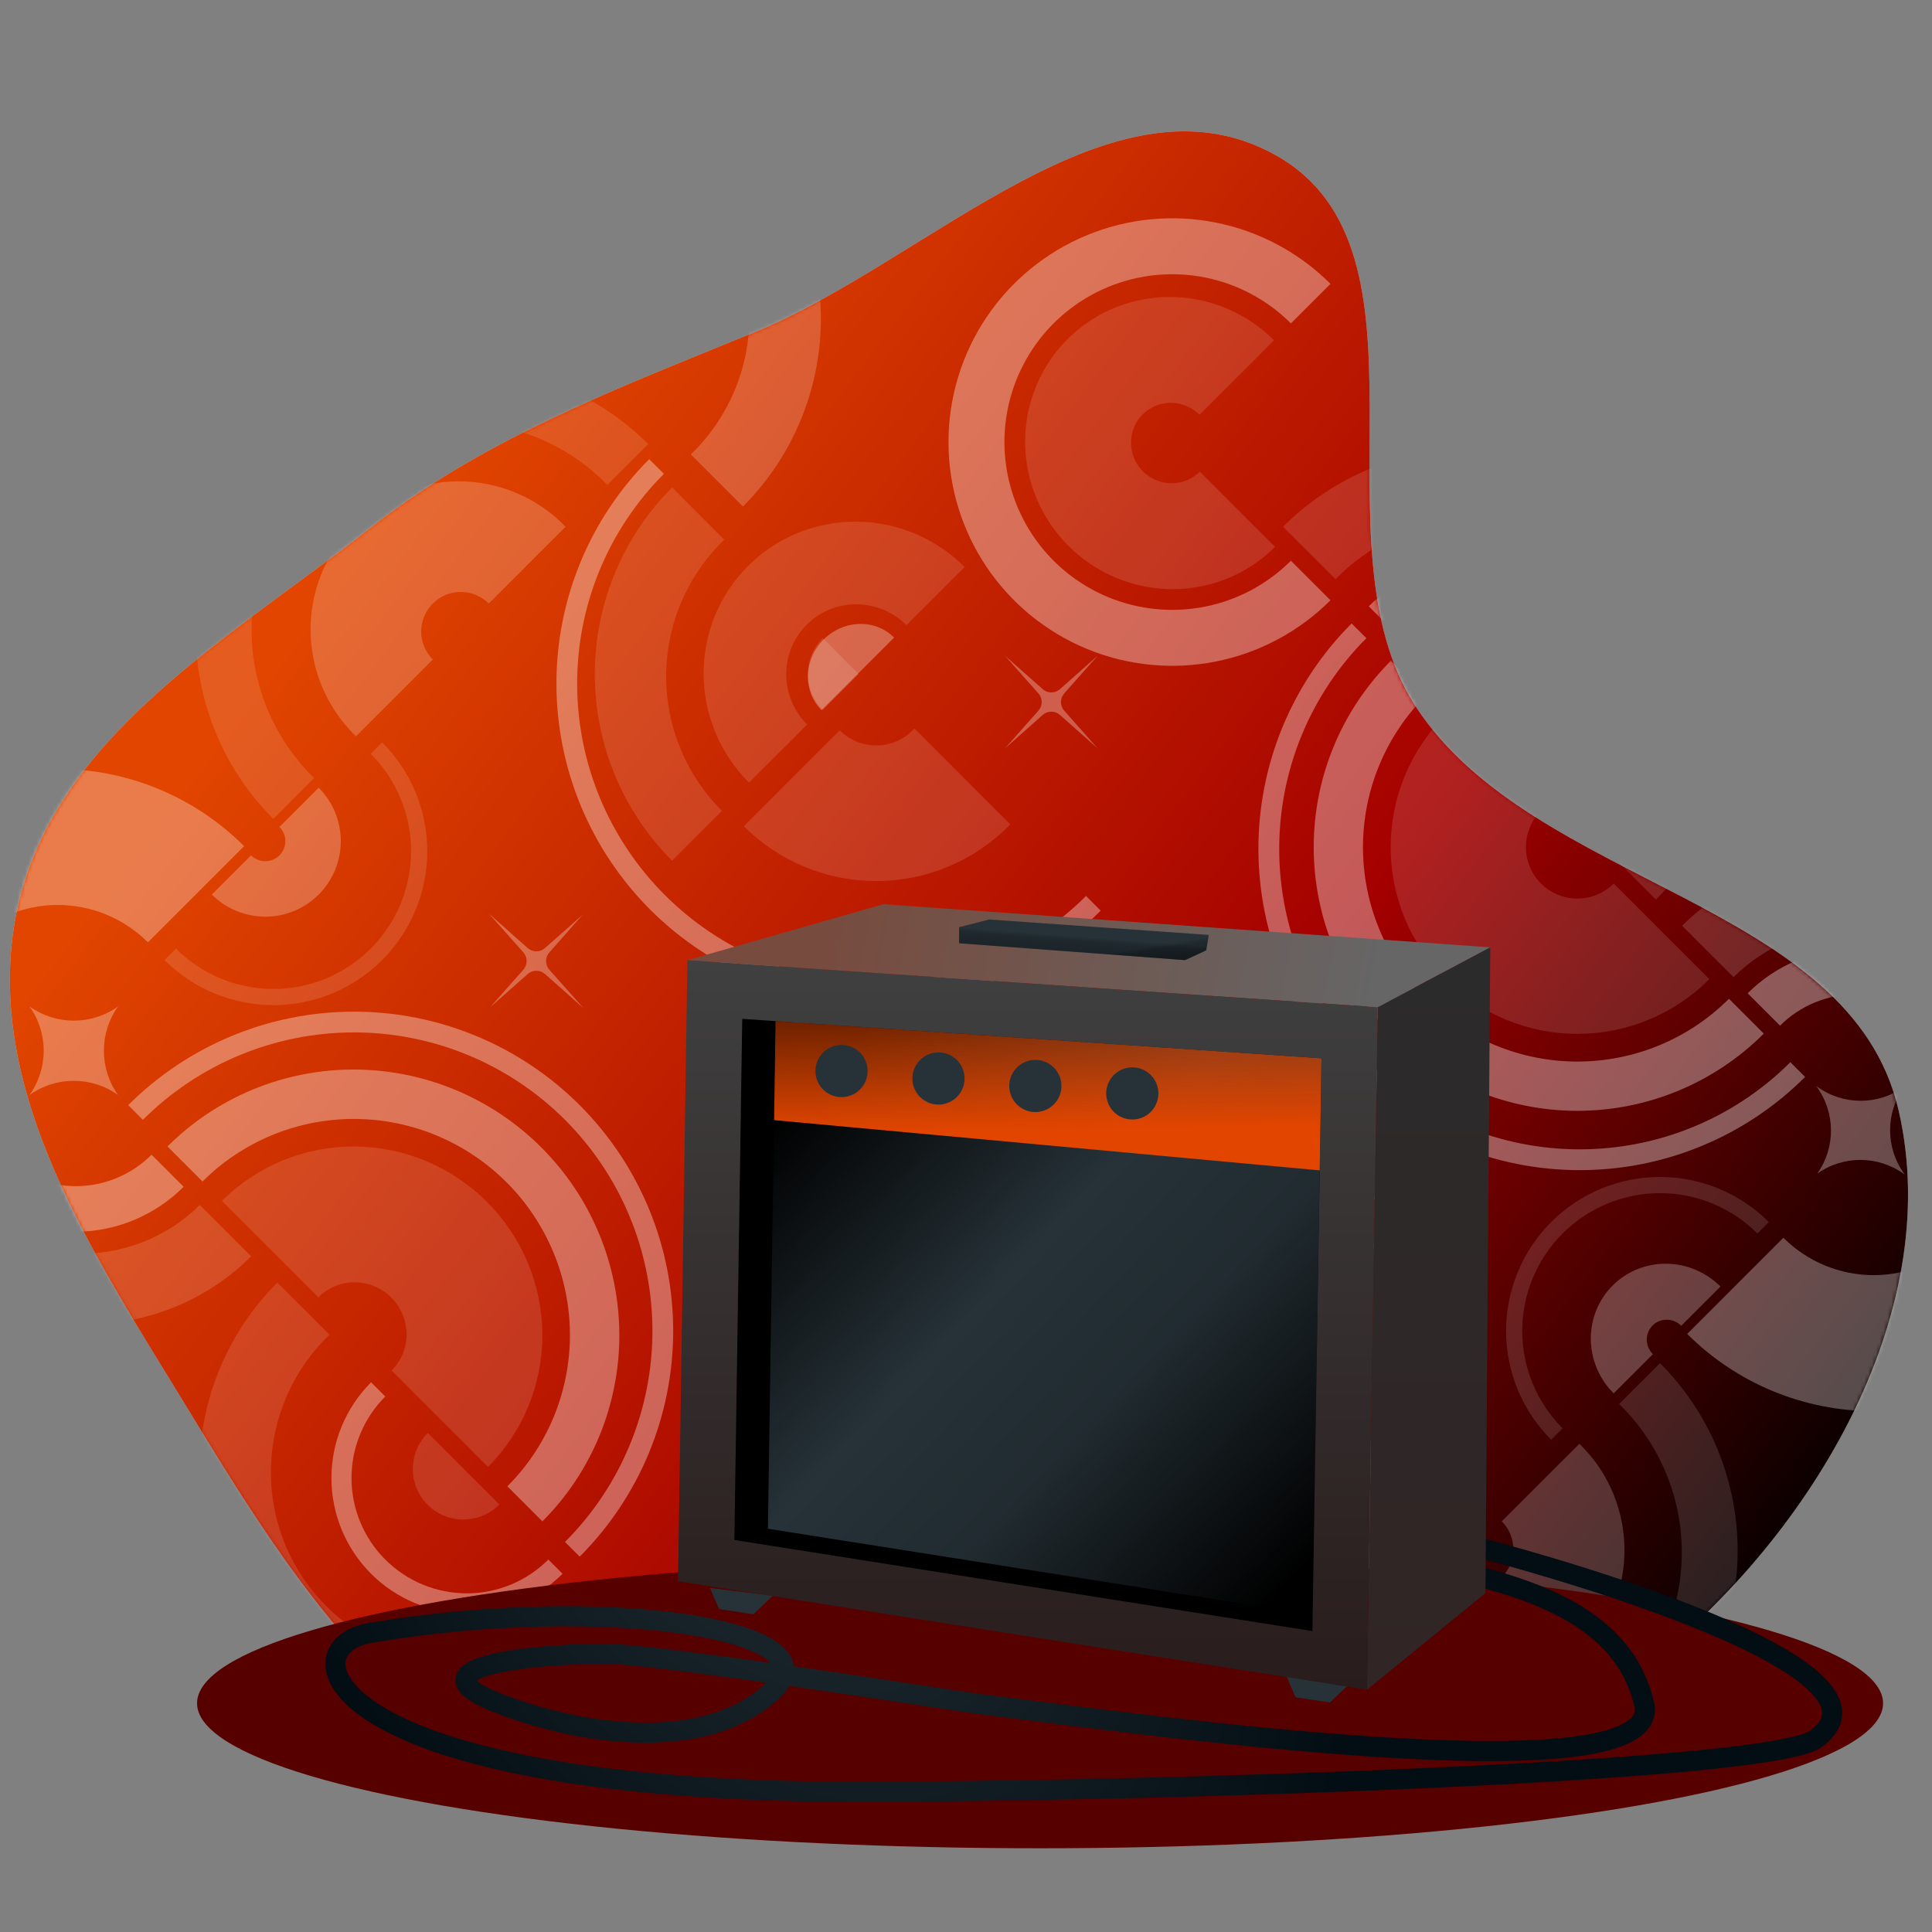 <svg width="500" height="500" viewBox="0 0 500 500" fill="none" xmlns="http://www.w3.org/2000/svg">
<rect x="0" y="0" width="500" height="500" fill="#808080" stroke="none"/>
<g clip-path="url(#clip0_38_1120)">
<path fill-rule="evenodd" clip-rule="evenodd" d="M49.362 365.864C24.993 325.764 -4.997 282.147 4.279 236.149C13.389 190.969 59.31 165.312 95.547 136.832C125.674 113.154 160.014 100.467 195.454 85.896C240.463 67.391 288.043 16.277 330.373 40.284C374.073 65.068 338.951 140.744 366.377 182.835C396.768 229.475 478.829 233.103 491.357 287.343C503.67 340.651 467.601 399.491 424.075 432.639C382.771 464.095 325.153 447.668 273.534 453.233C228.777 458.057 184.098 479.375 142.156 463.028C99.381 446.357 73.204 405.096 49.362 365.864Z" fill="#C4C4C4"/>
<path fill-rule="evenodd" clip-rule="evenodd" d="M49.362 365.864C24.993 325.764 -4.997 282.147 4.279 236.149C13.389 190.969 59.31 165.312 95.547 136.832C125.674 113.154 160.014 100.467 195.454 85.896C240.463 67.391 288.043 16.277 330.373 40.284C374.073 65.068 338.951 140.744 366.377 182.835C396.768 229.475 478.829 233.103 491.357 287.343C503.67 340.651 467.601 399.491 424.075 432.639C382.771 464.095 325.153 447.668 273.534 453.233C228.777 458.057 184.098 479.375 142.156 463.028C99.381 446.357 73.204 405.096 49.362 365.864Z" fill="url(#paint0_linear_38_1120)"/>
<mask id="mask0_38_1120" style="mask-type:alpha" maskUnits="userSpaceOnUse" x="2" y="33" width="492" height="437">
<path fill-rule="evenodd" clip-rule="evenodd" d="M49.362 365.864C24.993 325.764 -4.997 282.147 4.279 236.149C13.389 190.969 59.31 165.312 95.547 136.832C125.674 113.154 160.014 100.467 195.454 85.896C240.463 67.391 288.043 16.277 330.373 40.284C374.073 65.068 338.951 140.744 366.377 182.835C396.768 229.475 478.829 233.103 491.357 287.343C503.67 340.651 467.601 399.491 424.075 432.639C382.771 464.095 325.153 447.668 273.534 453.233C228.777 458.057 184.098 479.375 142.156 463.028C99.381 446.357 73.204 405.096 49.362 365.864Z" fill="#2C1D89"/>
</mask>
<g mask="url(#mask0_38_1120)">
<g style="mix-blend-mode:overlay">
<path opacity="0.5" d="M533.145 248.719C539.481 255.055 544.507 262.578 547.936 270.856C551.366 279.135 553.13 288.008 553.13 296.968C553.13 305.929 551.366 314.802 547.936 323.08C544.507 331.359 539.481 338.881 533.145 345.217C526.809 351.553 519.287 356.579 511.008 360.008C502.73 363.438 493.857 365.202 484.896 365.202C475.936 365.202 467.063 363.438 458.784 360.008C450.506 356.579 442.983 351.553 436.647 345.217L461.537 320.328C464.604 323.396 468.246 325.829 472.254 327.489C476.262 329.149 480.558 330.004 484.896 330.004C489.235 330.004 493.53 329.149 497.538 327.489C501.546 325.829 505.188 323.395 508.256 320.328C511.323 317.26 513.757 313.618 515.417 309.61C517.077 305.602 517.932 301.307 517.932 296.968C517.932 292.63 517.077 288.334 515.417 284.326C513.757 280.318 511.323 276.676 508.256 273.609L533.145 248.719Z" fill="white" fill-opacity="0.6"/>
<path opacity="0.5" d="M-33.323 315.485C-39.66 309.149 -44.686 301.627 -48.115 293.348C-51.544 285.069 -53.309 276.197 -53.309 267.236C-53.309 258.275 -51.544 249.402 -48.115 241.124C-44.686 232.845 -39.66 225.323 -33.323 218.987C-26.987 212.651 -19.465 207.625 -11.187 204.196C-2.908 200.767 5.965 199.002 14.926 199.002C23.886 199.002 32.759 200.767 41.038 204.196C49.316 207.625 56.838 212.651 63.175 218.987L38.285 243.876C35.218 240.809 31.576 238.375 27.568 236.715C23.56 235.055 19.264 234.2 14.926 234.2C10.587 234.2 6.291 235.055 2.283 236.715C-1.725 238.375 -5.366 240.809 -8.434 243.876C-11.502 246.944 -13.935 250.586 -15.595 254.594C-17.256 258.602 -18.11 262.898 -18.11 267.236C-18.11 271.574 -17.256 275.87 -15.595 279.878C-13.935 283.886 -11.502 287.528 -8.434 290.595L-33.323 315.485Z" fill="white" fill-opacity="0.6"/>
<path opacity="0.5" d="M457.772 316.266C454.073 312.567 449.682 309.633 444.849 307.631C440.016 305.63 434.836 304.599 429.605 304.599C424.374 304.599 419.194 305.63 414.361 307.631C409.528 309.633 405.137 312.567 401.438 316.266C397.739 319.965 394.805 324.357 392.803 329.189C390.801 334.022 389.771 339.202 389.771 344.433C389.771 349.664 390.801 354.844 392.803 359.677C394.805 364.51 397.739 368.901 401.438 372.6L404.397 369.641C401.086 366.331 398.46 362.401 396.669 358.076C394.877 353.751 393.955 349.115 393.955 344.433C393.955 339.752 394.877 335.116 396.669 330.791C398.46 326.465 401.086 322.535 404.397 319.225C407.707 315.915 411.637 313.289 415.962 311.497C420.288 309.706 424.923 308.783 429.605 308.783C434.287 308.783 438.922 309.706 443.248 311.497C447.573 313.289 451.503 315.915 454.813 319.225L457.772 316.266Z" fill="white" fill-opacity="0.25"/>
<path opacity="0.5" d="M42.571 248.457C46.27 252.156 50.661 255.09 55.494 257.092C60.327 259.094 65.507 260.124 70.738 260.124C75.969 260.124 81.149 259.094 85.982 257.092C90.814 255.09 95.206 252.156 98.905 248.457C102.604 244.758 105.538 240.367 107.54 235.534C109.542 230.701 110.572 225.521 110.572 220.29C110.572 215.059 109.541 209.879 107.54 205.047C105.538 200.214 102.604 195.822 98.905 192.123L95.946 195.082C99.256 198.393 101.882 202.323 103.674 206.648C105.465 210.973 106.388 215.609 106.388 220.29C106.388 224.972 105.465 229.608 103.674 233.933C101.882 238.258 99.256 242.188 95.946 245.499C92.636 248.809 88.706 251.435 84.38 253.226C80.055 255.018 75.419 255.94 70.738 255.94C66.056 255.94 61.42 255.018 57.095 253.226C52.77 251.435 48.84 248.809 45.53 245.499L42.571 248.457Z" fill="white" fill-opacity="0.25"/>
<path opacity="0.5" d="M445.253 332.957C441.518 329.222 436.48 327.096 431.246 327.047C426.013 326.998 421.013 329.03 417.347 332.696C413.681 336.362 411.649 341.362 411.698 346.595C411.747 351.829 413.873 356.867 417.608 360.602L427.757 350.454C426.764 349.461 426.199 348.122 426.186 346.731C426.173 345.34 426.713 344.011 427.687 343.037C428.662 342.062 429.991 341.522 431.382 341.535C432.772 341.548 434.112 342.113 435.104 343.106L445.253 332.957Z" fill="white" fill-opacity="0.5"/>
<path opacity="0.5" d="M54.828 231.504C58.494 235.17 63.467 237.229 68.651 237.229C73.836 237.229 78.808 235.17 82.474 231.504C86.14 227.838 88.199 222.866 88.199 217.681C88.199 212.497 86.14 207.524 82.474 203.859L72.325 214.007C73.299 214.982 73.847 216.303 73.847 217.681C73.847 219.059 73.299 220.381 72.325 221.355C71.351 222.329 70.029 222.877 68.651 222.877C67.273 222.877 65.952 222.329 64.977 221.355L54.828 231.504Z" fill="white" fill-opacity="0.5"/>
<path opacity="0.5" fill-rule="evenodd" clip-rule="evenodd" d="M287.454 481.617C287.454 463.422 294.682 445.973 307.548 433.107L321.105 446.664C316.909 450.711 313.458 455.474 310.917 460.737C307.971 466.837 306.312 473.477 306.043 480.245C305.773 487.012 306.899 493.763 309.35 500.076C311.801 506.39 315.525 512.131 320.29 516.943C325.055 521.755 330.759 525.535 337.048 528.048C343.337 530.561 350.076 531.753 356.846 531.55C363.616 531.347 370.273 529.754 376.401 526.868C381.835 524.31 386.751 520.785 390.912 516.471L404.567 530.126C391.702 542.992 374.252 550.22 356.058 550.22C337.863 550.22 320.413 542.992 307.548 530.126C294.682 517.261 287.454 499.811 287.454 481.617ZM365.323 490.882L356.058 481.617L346.694 472.253C345.47 473.476 344.499 474.929 343.837 476.527C343.175 478.126 342.834 479.839 342.833 481.569C342.833 483.299 343.174 485.013 343.836 486.611C344.498 488.209 345.468 489.662 346.691 490.885C347.914 492.108 349.367 493.078 350.965 493.74C352.563 494.402 354.277 494.743 356.007 494.742C357.737 494.742 359.45 494.401 361.049 493.739C362.647 493.077 364.1 492.106 365.323 490.882Z" fill="white" fill-opacity="0.4"/>
<path opacity="0.5" fill-rule="evenodd" clip-rule="evenodd" d="M212.443 82.662C212.394 100.808 205.139 118.23 192.273 131.095L178.789 117.611C182.984 113.564 186.439 108.804 188.987 103.549C191.941 97.457 193.614 90.831 193.901 84.08C194.188 77.33 193.083 70.601 190.656 64.311C188.228 58.021 184.53 52.305 179.791 47.519C175.051 42.732 169.373 38.978 163.107 36.488C156.842 33.999 150.124 32.828 143.372 33.049C136.619 33.27 129.977 34.877 123.857 37.771C118.431 40.337 113.518 43.866 109.357 48.179L95.775 34.597C108.641 21.732 126.063 14.477 144.208 14.428C162.354 14.379 179.737 21.54 192.534 34.337C205.33 47.133 212.492 64.516 212.443 82.662ZM134.808 73.63L144.024 82.846L153.338 92.16C154.561 90.936 155.533 89.485 156.198 87.889C156.863 86.293 157.208 84.584 157.212 82.858C157.217 81.132 156.882 79.425 156.226 77.833C155.571 76.24 154.607 74.794 153.39 73.578C152.174 72.361 150.728 71.397 149.135 70.742C147.543 70.086 145.836 69.751 144.11 69.756C142.385 69.76 140.675 70.105 139.079 70.77C137.483 71.435 136.032 72.407 134.808 73.63Z" fill="white" fill-opacity="0.4"/>
<path opacity="0.5" fill-rule="evenodd" clip-rule="evenodd" d="M408.736 373.649L388.663 393.722C389.614 394.674 390.367 395.805 390.879 397.051C391.391 398.298 391.652 399.635 391.646 400.986C391.641 402.337 391.369 403.677 390.846 404.927C390.324 406.178 389.561 407.316 388.602 408.275C387.642 409.235 386.505 409.998 385.254 410.52C384.003 411.042 382.664 411.314 381.313 411.32C379.961 411.325 378.624 411.065 377.378 410.553C376.131 410.041 375 409.288 374.049 408.336L353.976 428.409C357.123 431.673 360.831 434.352 364.933 436.319C369.688 438.599 374.869 439.873 380.154 440.06C385.439 440.248 390.715 439.346 395.655 437.41C400.594 435.475 405.091 432.547 408.866 428.809C412.641 425.071 415.613 420.602 417.597 415.682C419.581 410.761 420.534 405.493 420.399 400.206C420.263 394.919 419.041 389.725 416.808 384.948C414.828 380.712 412.091 376.884 408.736 373.649Z" fill="white" fill-opacity="0.4"/>
<path opacity="0.5" fill-rule="evenodd" clip-rule="evenodd" d="M92.129 190.553L112.011 170.671C111.059 169.72 110.304 168.59 109.788 167.347C109.273 166.104 109.007 164.772 109.007 163.428C109.006 162.083 109.27 160.751 109.784 159.509C110.298 158.267 111.051 157.138 112.002 156.188C112.952 155.237 114.081 154.483 115.323 153.97C116.565 153.456 117.897 153.191 119.242 153.192C120.587 153.193 121.919 153.459 123.162 153.974C124.404 154.49 125.534 155.245 126.485 156.196L146.367 136.314C143.22 133.052 139.516 130.367 135.424 128.39C130.682 126.098 125.519 124.806 120.258 124.594C114.997 124.382 109.75 125.255 104.844 127.158C99.937 129.061 95.475 131.953 91.736 135.655C87.997 139.358 85.061 143.791 83.11 148.678C81.159 153.566 80.235 158.804 80.395 164.067C80.555 169.33 81.796 174.504 84.041 179.269C86.032 183.494 88.774 187.317 92.129 190.553Z" fill="white" fill-opacity="0.4"/>
<path opacity="0.5" fill-rule="evenodd" clip-rule="evenodd" d="M343.152 439.233L332.586 449.798C338.956 456.169 346.519 461.222 354.842 464.67C363.166 468.117 372.087 469.892 381.096 469.892C390.105 469.892 399.026 468.117 407.349 464.67C415.672 461.222 423.235 456.169 429.605 449.798C435.976 443.428 441.029 435.865 444.477 427.542C447.924 419.219 449.699 410.298 449.699 401.289C449.699 392.28 447.924 383.359 444.477 375.035C441.029 366.712 435.976 359.149 429.605 352.779L419.04 363.345C423.638 367.825 427.4 373.101 430.14 378.923C433.275 385.583 435.006 392.818 435.226 400.176C435.446 407.534 434.149 414.859 431.417 421.695C428.685 428.53 424.576 434.731 419.345 439.911C414.114 445.09 407.873 449.138 401.011 451.803C394.149 454.468 386.812 455.693 379.456 455.401C372.1 455.109 364.883 453.306 358.254 450.106C352.617 447.385 347.508 443.703 343.152 439.233Z" fill="white" fill-opacity="0.25"/>
<path opacity="0.5" fill-rule="evenodd" clip-rule="evenodd" d="M157.191 125.491L167.757 114.925C161.387 108.555 153.824 103.502 145.501 100.054C137.178 96.606 128.257 94.832 119.248 94.832C110.239 94.832 101.318 96.606 92.994 100.054C84.671 103.502 77.108 108.555 70.738 114.925C64.368 121.296 59.314 128.858 55.867 137.182C52.419 145.505 50.645 154.426 50.645 163.435C50.645 172.444 52.419 181.365 55.867 189.688C59.314 198.012 64.368 205.574 70.738 211.945L81.304 201.379C76.706 196.898 72.944 191.623 70.203 185.801C67.068 179.14 65.337 171.906 65.117 164.548C64.897 157.189 66.194 149.865 68.926 143.029C71.658 136.193 75.768 129.993 80.999 124.813C86.229 119.633 92.47 115.585 99.332 112.92C106.194 110.256 113.532 109.031 120.887 109.323C128.243 109.615 135.46 111.417 142.089 114.618C147.726 117.339 152.835 121.021 157.191 125.491Z" fill="white" fill-opacity="0.25"/>
<path opacity="0.5" d="M435.343 239.589C441.165 233.767 448.138 229.209 455.863 226.176C463.589 223.143 471.915 221.694 480.367 221.912C488.819 222.13 497.231 224.011 505.123 227.446C513.016 230.882 520.233 235.806 526.364 241.937L513.733 254.567C509.349 250.183 504.188 246.662 498.544 244.205C492.9 241.748 486.884 240.403 480.84 240.247C474.796 240.091 468.841 241.127 463.317 243.296C457.792 245.466 452.806 248.725 448.642 252.889L435.343 239.589Z" fill="white" fill-opacity="0.3"/>
<path opacity="0.5" d="M64.999 325.132C59.177 330.955 52.204 335.512 44.478 338.546C36.753 341.579 28.427 343.028 19.975 342.81C11.523 342.592 3.11 340.711 -4.782 337.275C-12.674 333.839 -19.891 328.916 -26.022 322.785L-13.391 310.154C-9.007 314.539 -3.846 318.06 1.798 320.517C7.442 322.974 13.458 324.319 19.502 324.475C25.546 324.63 31.501 323.594 37.025 321.425C42.55 319.256 47.536 315.997 51.7 311.833L64.999 325.132Z" fill="white" fill-opacity="0.3"/>
<path opacity="0.5" d="M452.295 257.062C455.959 253.398 460.31 250.491 465.098 248.507C469.886 246.524 475.018 245.503 480.201 245.503C485.383 245.503 490.515 246.524 495.303 248.507C500.091 250.491 504.442 253.398 508.107 257.062L499.728 265.441C497.164 262.877 494.119 260.842 490.769 259.455C487.418 258.067 483.827 257.352 480.201 257.352C476.574 257.352 472.983 258.067 469.632 259.455C466.282 260.842 463.238 262.877 460.673 265.441L452.295 257.062Z" fill="white" fill-opacity="0.7"/>
<path opacity="0.5" d="M47.526 307.138C43.861 310.802 39.517 313.716 34.742 315.713C29.967 317.709 24.854 318.749 19.696 318.773C14.537 318.797 9.434 317.805 4.678 315.854C-0.079 313.902 -4.395 311.029 -8.026 307.398L0.353 299.02C2.893 301.56 5.914 303.571 9.242 304.936C12.571 306.302 16.142 306.996 19.751 306.979C23.361 306.962 26.939 306.235 30.28 304.838C33.621 303.441 36.661 301.402 39.225 298.837L47.526 307.138Z" fill="white" fill-opacity="0.7"/>
<path opacity="0.5" d="M442.384 253.412C437.898 257.898 432.571 261.458 426.709 263.886C420.847 266.314 414.564 267.564 408.219 267.564C401.874 267.564 395.591 266.314 389.729 263.886C383.866 261.458 378.54 257.899 374.053 253.412C369.567 248.925 366.008 243.599 363.579 237.737C361.151 231.874 359.902 225.592 359.902 219.246C359.902 212.901 361.151 206.618 363.579 200.756C366.008 194.894 369.567 189.568 374.053 185.081L398.81 209.838C397.575 211.073 396.595 212.54 395.926 214.155C395.257 215.769 394.913 217.499 394.913 219.246C394.913 220.994 395.257 222.724 395.926 224.338C396.595 225.953 397.575 227.419 398.81 228.655C400.046 229.89 401.513 230.871 403.127 231.539C404.741 232.208 406.471 232.552 408.219 232.552C409.966 232.552 411.696 232.208 413.311 231.539C414.925 230.871 416.392 229.89 417.627 228.655L442.384 253.412Z" fill="white" fill-opacity="0.25"/>
<path opacity="0.5" d="M57.436 310.79C61.923 306.304 67.256 302.751 73.131 300.336C79.006 297.921 85.308 296.691 91.678 296.715C98.047 296.739 104.359 298.018 110.253 300.477C116.146 302.937 121.507 306.53 126.028 311.051C130.549 315.572 134.142 320.932 136.601 326.826C139.061 332.72 140.34 339.032 140.364 345.401C140.388 351.77 139.158 358.072 136.742 363.948C134.327 369.823 130.775 375.156 126.288 379.643L101.343 354.697C102.578 353.461 103.556 351.993 104.221 350.375C104.887 348.757 105.225 347.021 105.219 345.267C105.212 343.513 104.86 341.775 104.183 340.152C103.505 338.529 102.516 337.053 101.271 335.808C100.026 334.563 98.55 333.573 96.927 332.896C95.304 332.219 93.565 331.867 91.811 331.86C90.058 331.853 88.322 332.192 86.704 332.857C85.086 333.522 83.617 334.501 82.382 335.736L57.436 310.79Z" fill="white" fill-opacity="0.25"/>
<path opacity="0.5" d="M178.19 431.021C181.683 427.528 185.831 424.757 190.395 422.866C194.959 420.975 199.852 420.002 204.792 420.002C209.732 420.002 214.625 420.975 219.189 422.866C223.753 424.757 227.901 427.528 231.394 431.021C234.888 434.515 237.659 438.662 239.549 443.226C241.44 447.791 242.413 452.683 242.413 457.623C242.413 462.564 241.44 467.456 239.549 472.02C237.659 476.585 234.888 480.732 231.394 484.226L212.118 464.949C213.08 463.987 213.843 462.845 214.364 461.588C214.884 460.331 215.152 458.984 215.152 457.623C215.152 456.263 214.884 454.916 214.364 453.659C213.843 452.402 213.08 451.26 212.118 450.298C211.156 449.336 210.014 448.573 208.757 448.052C207.5 447.531 206.153 447.263 204.792 447.263C203.431 447.263 202.084 447.531 200.827 448.052C199.57 448.573 198.428 449.336 197.466 450.298L178.19 431.021Z" fill="white" fill-opacity="0.25"/>
<path opacity="0.5" d="M329.977 141.527C324.716 146.788 317.997 150.356 310.671 151.779C303.344 153.202 295.739 152.416 288.817 149.521C281.895 146.626 275.967 141.751 271.783 135.514C267.598 129.277 265.345 121.957 265.309 114.479C265.272 107.002 267.454 99.704 271.578 93.507C275.702 87.31 281.582 82.493 288.476 79.665C295.371 76.838 302.968 76.126 310.309 77.621C317.65 79.115 324.403 82.749 329.716 88.062L310.44 107.338C308.977 105.875 307.117 104.874 305.096 104.463C303.074 104.051 300.982 104.247 299.083 105.026C297.185 105.805 295.565 107.131 294.43 108.837C293.294 110.544 292.693 112.554 292.703 114.613C292.713 116.672 293.334 118.688 294.486 120.405C295.638 122.123 297.271 123.465 299.177 124.263C301.083 125.06 303.178 125.276 305.195 124.885C307.213 124.493 309.063 123.51 310.512 122.061L329.977 141.527Z" fill="white" fill-opacity="0.25"/>
<path opacity="0.5" fill-rule="evenodd" clip-rule="evenodd" d="M278.075 390.104L278.075 390.104L287.398 399.426C288.616 398.208 289.582 396.762 290.242 395.171C290.901 393.579 291.24 391.874 291.241 390.151C291.241 388.429 290.902 386.723 290.243 385.132C289.584 383.541 288.618 382.095 287.4 380.877C287.384 380.861 287.367 380.844 287.351 380.828L278.075 390.104ZM313.465 354.715C313.538 354.788 313.611 354.861 313.684 354.935C318.428 359.725 322.135 365.441 324.575 371.727C327.015 378.012 328.136 384.732 327.868 391.47C327.599 398.208 325.948 404.818 323.015 410.891C320.486 416.13 317.05 420.872 312.873 424.901L326.369 438.398C339.178 425.589 346.373 408.218 346.373 390.104C346.373 371.99 339.178 354.619 326.369 341.81C326.369 341.81 326.369 341.81 326.369 341.81L313.465 354.715Z" fill="white" fill-opacity="0.25"/>
<path opacity="0.5" fill-rule="evenodd" clip-rule="evenodd" d="M222.236 174.46L222.236 174.459L212.914 165.137C211.696 166.355 210.729 167.801 210.07 169.393C209.411 170.984 209.071 172.69 209.071 174.412C209.071 176.135 209.41 177.84 210.069 179.432C210.728 181.023 211.694 182.469 212.911 183.686C212.928 183.703 212.944 183.719 212.96 183.735L222.236 174.46ZM186.847 209.849C186.773 209.776 186.7 209.702 186.627 209.629C181.884 204.838 178.176 199.122 175.736 192.837C173.296 186.552 172.175 179.831 172.444 173.094C172.712 166.356 174.364 159.745 177.296 153.672C179.826 148.433 183.262 143.691 187.439 139.662L173.942 126.166C161.134 138.974 153.938 156.346 153.938 174.459C153.938 192.573 161.134 209.945 173.942 222.753C173.942 222.753 173.942 222.753 173.942 222.753L186.847 209.849Z" fill="white" fill-opacity="0.25"/>
<path opacity="0.5" fill-rule="evenodd" clip-rule="evenodd" d="M263.665 376.03C263.81 375.87 263.959 375.714 264.112 375.561C265.35 374.323 266.82 373.34 268.439 372.67C270.057 372 271.791 371.655 273.543 371.655C275.295 371.655 277.029 372 278.647 372.671C280.266 373.341 281.736 374.324 282.975 375.562L307.791 350.746C303.293 346.248 297.954 342.68 292.077 340.246C286.201 337.811 279.902 336.558 273.542 336.558C267.181 336.558 260.883 337.811 255.006 340.244C249.13 342.678 243.791 346.246 239.293 350.743C239.141 350.896 238.989 351.049 238.839 351.204L263.665 376.03Z" fill="white" fill-opacity="0.25"/>
<path opacity="0.5" fill-rule="evenodd" clip-rule="evenodd" d="M236.644 188.533C236.495 188.697 236.342 188.859 236.185 189.016C234.946 190.254 233.476 191.237 231.857 191.907C230.239 192.577 228.505 192.922 226.753 192.922C225.002 192.922 223.267 192.577 221.649 191.907C220.031 191.236 218.56 190.254 217.322 189.015L192.505 213.832C197.003 218.329 202.343 221.897 208.219 224.332C214.096 226.766 220.394 228.019 226.755 228.019C233.115 228.019 239.413 226.767 245.29 224.333C251.166 221.899 256.505 218.332 261.003 213.834C261.16 213.677 261.316 213.519 261.471 213.36L236.644 188.533Z" fill="white" fill-opacity="0.25"/>
<path opacity="0.5" d="M306.244 361.906C309.908 365.571 312.815 369.921 314.799 374.709C316.782 379.497 317.803 384.629 317.803 389.812C317.803 394.995 316.782 400.127 314.799 404.915C312.815 409.703 309.908 414.053 306.244 417.718C302.579 421.383 298.228 424.29 293.44 426.273C288.652 428.256 283.52 429.277 278.338 429.277C273.155 429.277 268.023 428.256 263.235 426.273C258.447 424.29 254.096 421.383 250.432 417.718L265.481 402.669C267.169 404.357 269.174 405.696 271.38 406.61C273.586 407.524 275.95 407.994 278.338 407.994C280.725 407.994 283.09 407.524 285.296 406.61C287.502 405.696 289.506 404.357 291.194 402.669C292.883 400.98 294.222 398.976 295.136 396.77C296.049 394.564 296.52 392.2 296.52 389.812C296.52 387.424 296.049 385.06 295.136 382.854C294.222 380.648 292.883 378.644 291.194 376.955L306.244 361.906Z" fill="white" fill-opacity="0.25"/>
<path opacity="0.5" d="M193.837 202.555C190.138 198.856 187.197 194.472 185.182 189.652C183.167 184.832 182.117 179.671 182.093 174.464C182.069 169.258 183.071 164.106 185.041 159.305C187.011 154.504 189.911 150.147 193.576 146.482C197.241 142.817 201.598 139.917 206.399 137.947C211.2 135.977 216.352 134.975 221.558 134.999C226.765 135.023 231.926 136.073 236.746 138.088C241.566 140.103 245.95 143.044 249.649 146.743L234.599 161.792C232.895 160.088 230.875 158.733 228.655 157.805C226.434 156.877 224.057 156.393 221.658 156.382C219.259 156.371 216.886 156.832 214.674 157.74C212.462 158.648 210.454 159.984 208.766 161.672C207.078 163.36 205.742 165.368 204.834 167.58C203.926 169.792 203.465 172.165 203.476 174.564C203.487 176.963 203.971 179.34 204.899 181.561C205.827 183.781 207.182 185.801 208.886 187.505L193.837 202.555Z" fill="white" fill-opacity="0.25"/>
<path opacity="0.5" fill-rule="evenodd" clip-rule="evenodd" d="M287.727 380.946L278.388 390.286L268.949 399.724C270.114 400.889 271.51 401.799 273.057 402.403C274.605 403.007 276.274 403.293 277.969 403.244C279.665 403.196 281.353 402.814 282.938 402.121C284.522 401.427 285.973 400.435 287.206 399.203C288.439 397.97 289.43 396.519 290.124 394.935C290.817 393.35 291.199 391.662 291.247 389.966C291.296 388.271 291.01 386.602 290.406 385.054C289.802 383.507 288.892 382.111 287.727 380.946Z" fill="white" fill-opacity="0.6"/>
<path opacity="0.5" fill-rule="evenodd" clip-rule="evenodd" d="M212.616 183.777L221.955 174.438L231.394 165C230.229 163.835 228.833 162.925 227.285 162.321C225.738 161.717 224.069 161.431 222.373 161.479C220.678 161.528 218.99 161.91 217.405 162.603C215.82 163.297 214.37 164.288 213.137 165.521C211.904 166.754 210.913 168.204 210.219 169.789C209.526 171.374 209.144 173.062 209.095 174.757C209.047 176.453 209.333 178.122 209.937 179.669C210.541 181.217 211.451 182.613 212.616 183.777Z" fill="white" fill-opacity="0.6"/>
<path opacity="0.5" d="M470.031 281.058L470.277 281.236C476.967 286.071 485.995 286.105 492.721 281.319C487.935 288.045 487.968 297.073 492.803 303.763L492.981 304.009L492.735 303.831C486.045 298.996 477.017 298.963 470.291 303.748C475.077 297.023 475.044 287.995 470.209 281.305L470.031 281.058Z" fill="white" fill-opacity="0.6"/>
<path opacity="0.5" d="M30.573 283.405C23.714 278.485 14.482 278.485 7.623 283.405C12.542 276.545 12.542 267.313 7.623 260.454C14.482 265.373 23.714 265.373 30.573 260.454C25.654 267.313 25.654 276.545 30.573 283.405Z" fill="white" fill-opacity="0.6"/>
<path opacity="0.5" d="M349.538 303.486L359.512 312.332C360.815 313.487 362.776 313.487 364.079 312.332L374.053 303.486L365.207 313.46C364.052 314.763 364.052 316.724 365.207 318.027L374.053 328.001L364.079 319.155C362.776 318 360.815 318 359.512 319.155L349.538 328.001L358.384 318.027C359.539 316.724 359.539 314.763 358.384 313.46L349.538 303.486Z" fill="white"/>
<path opacity="0.5" d="M151.066 260.975L141.103 252.117C139.802 250.96 137.862 250.939 136.585 252.068L126.811 260.714L135.457 250.94C136.586 249.663 136.565 247.723 135.408 246.422L126.55 236.459L136.513 245.317C137.814 246.475 139.754 246.495 141.031 245.366L150.805 236.72L142.159 246.495C141.03 247.771 141.051 249.711 142.208 251.012L151.066 260.975Z" fill="white" fill-opacity="0.6"/>
<path opacity="0.5" d="M216.267 371.036L226.029 379.694C227.304 380.824 229.223 380.824 230.498 379.694L240.261 371.036L231.603 380.798C230.472 382.073 230.472 383.992 231.603 385.267L240.261 395.03L230.498 386.372C229.223 385.241 227.304 385.241 226.029 386.372L216.267 395.03L224.924 385.267C226.055 383.992 226.055 382.073 224.924 380.798L216.267 371.036Z" fill="white" fill-opacity="0.6"/>
<path opacity="0.5" d="M284.076 193.688L274.314 185.03C273.039 183.899 271.12 183.899 269.845 185.03L260.082 193.688L268.74 183.926C269.871 182.65 269.871 180.731 268.74 179.456L260.082 169.694L269.845 178.352C271.12 179.483 273.039 179.483 274.314 178.352L284.076 169.694L275.418 179.456C274.287 180.731 274.287 182.65 275.418 183.926L284.076 193.688Z" fill="white" fill-opacity="0.6"/>
<path opacity="0.5" d="M467.161 278.71C459.489 286.382 450.374 292.46 440.337 296.599C430.3 300.738 419.538 302.856 408.664 302.832C397.79 302.808 387.018 300.642 376.963 296.458C366.907 292.275 357.765 286.155 350.059 278.449C342.353 270.743 336.234 261.601 332.05 251.546C327.866 241.49 325.701 230.718 325.676 219.844C325.652 208.97 327.77 198.208 331.909 188.171C336.048 178.134 342.127 169.019 349.798 161.348L353.615 165.164C346.442 172.337 340.758 180.859 336.889 190.243C333.019 199.627 331.039 209.689 331.061 219.856C331.084 230.023 333.109 240.094 337.02 249.496C340.932 258.897 346.654 267.445 353.859 274.65C361.064 281.855 369.611 287.576 379.012 291.488C388.414 295.399 398.485 297.424 408.652 297.447C418.819 297.469 428.881 295.489 438.265 291.62C447.65 287.75 456.171 282.066 463.344 274.893L467.161 278.71Z" fill="white" fill-opacity="0.7"/>
<path opacity="0.5" d="M33.181 286.012C40.853 278.34 49.961 272.255 59.985 268.103C70.008 263.951 80.752 261.814 91.602 261.814C102.451 261.814 113.195 263.951 123.218 268.103C133.242 272.255 142.35 278.34 150.022 286.012C157.694 293.684 163.779 302.792 167.931 312.816C172.083 322.839 174.22 333.583 174.22 344.432C174.22 355.282 172.083 366.025 167.931 376.049C163.779 386.073 157.694 395.181 150.022 402.853L146.223 399.053C153.395 391.88 159.085 383.365 162.967 373.993C166.849 364.621 168.847 354.576 168.847 344.432C168.847 334.288 166.849 324.244 162.967 314.872C159.085 305.5 153.395 296.984 146.223 289.811C139.05 282.638 130.534 276.949 121.162 273.067C111.79 269.185 101.746 267.187 91.602 267.187C81.457 267.187 71.413 269.185 62.041 273.067C52.669 276.949 44.154 282.638 36.981 289.811L33.181 286.012Z" fill="white" fill-opacity="0.7"/>
<path opacity="0.5" d="M354.232 156.912C357.485 153.659 361.355 151.084 365.619 149.336C369.883 147.589 374.459 146.702 379.085 146.726C383.71 146.75 388.295 147.685 392.578 149.478C396.861 151.27 400.757 153.885 404.045 157.173C407.333 160.461 409.948 164.358 411.741 168.64C413.533 172.923 414.468 177.508 414.493 182.134C414.517 186.76 413.63 191.335 411.882 195.599C410.134 199.864 407.56 203.733 404.306 206.987L400.594 203.274C403.365 200.503 405.558 197.207 407.046 193.575C408.535 189.943 409.291 186.046 409.27 182.107C409.249 178.167 408.453 174.261 406.926 170.614C405.399 166.966 403.172 163.647 400.372 160.847C397.571 158.046 394.252 155.819 390.605 154.292C386.957 152.766 383.052 151.969 379.112 151.949C375.172 151.928 371.275 152.683 367.643 154.172C364.011 155.661 360.715 157.853 357.944 160.625L354.232 156.912Z" fill="white" fill-opacity="0.7"/>
<path opacity="0.5" d="M145.588 407.288C142.335 410.542 138.472 413.123 134.221 414.883C129.97 416.644 125.413 417.551 120.812 417.551C116.211 417.551 111.654 416.644 107.403 414.883C103.152 413.123 99.289 410.542 96.036 407.288C92.782 404.034 90.201 400.171 88.44 395.92C86.679 391.669 85.773 387.113 85.773 382.511C85.773 377.91 86.679 373.354 88.44 369.102C90.201 364.851 92.782 360.989 96.036 357.735L99.709 361.409C96.938 364.18 94.74 367.47 93.24 371.091C91.74 374.711 90.968 378.592 90.968 382.511C90.968 386.431 91.74 390.311 93.24 393.932C94.74 397.553 96.938 400.843 99.709 403.614C102.48 406.385 105.77 408.584 109.391 410.084C113.012 411.583 116.893 412.355 120.812 412.355C124.731 412.355 128.612 411.583 132.233 410.084C135.854 408.584 139.144 406.385 141.915 403.614L145.588 407.288Z" fill="white" fill-opacity="0.7"/>
<path opacity="0.5" d="M215.484 329.044C223.122 321.407 232.196 315.355 242.188 311.235C252.18 307.114 262.895 305.006 273.72 305.03C284.546 305.055 295.27 307.211 305.281 311.376C315.291 315.541 324.392 321.633 332.064 329.305C339.736 336.977 345.828 346.078 349.994 356.089C354.159 366.099 356.315 376.824 356.339 387.649C356.363 398.475 354.255 409.189 350.135 419.181C346.014 429.173 339.963 438.247 332.325 445.885L328.526 442.086C335.667 434.945 341.325 426.461 345.177 417.119C349.03 407.776 351.001 397.758 350.978 387.637C350.955 377.516 348.939 367.489 345.045 358.129C341.151 348.77 335.455 340.26 328.282 333.088C321.109 325.915 312.6 320.218 303.24 316.324C293.88 312.43 283.854 310.414 273.732 310.391C263.611 310.369 253.593 312.34 244.251 316.192C234.908 320.045 226.425 325.703 219.284 332.844L215.484 329.044Z" fill="white" fill-opacity="0.7"/>
<path opacity="0.5" d="M284.858 235.677C277.22 243.315 268.146 249.367 258.154 253.487C248.162 257.607 237.447 259.716 226.622 259.691C215.797 259.667 205.072 257.511 195.062 253.346C185.051 249.181 175.95 243.088 168.278 235.416C160.606 227.745 154.514 218.644 150.349 208.633C146.184 198.622 144.027 187.898 144.003 177.073C143.979 166.247 146.087 155.532 150.208 145.54C154.328 135.548 160.38 126.474 168.017 118.837L171.817 122.636C164.676 129.777 159.018 138.261 155.165 147.603C151.313 156.945 149.342 166.963 149.364 177.085C149.387 187.206 151.403 197.233 155.297 206.592C159.191 215.952 164.887 224.461 172.06 231.634C179.233 238.807 187.743 244.503 197.102 248.397C206.462 252.292 216.489 254.308 226.61 254.33C236.731 254.353 246.749 252.382 256.092 248.529C265.434 244.677 273.918 239.019 281.059 231.878L284.858 235.677Z" fill="white" fill-opacity="0.7"/>
<path opacity="0.5" d="M456.468 267.496C450.132 273.832 442.61 278.858 434.331 282.288C426.053 285.717 417.18 287.482 408.219 287.482C399.259 287.482 390.386 285.717 382.107 282.288C373.829 278.858 366.306 273.832 359.97 267.496C353.634 261.16 348.608 253.638 345.179 245.359C341.75 237.081 339.985 228.208 339.985 219.247C339.985 210.287 341.75 201.414 345.179 193.135C348.608 184.857 353.634 177.335 359.97 170.998L368.986 180.014C363.834 185.166 359.747 191.283 356.959 198.015C354.171 204.746 352.735 211.961 352.735 219.247C352.735 226.534 354.171 233.748 356.959 240.48C359.747 247.212 363.834 253.328 368.986 258.48C374.138 263.632 380.255 267.719 386.986 270.508C393.718 273.296 400.933 274.731 408.219 274.731C415.505 274.731 422.72 273.296 429.452 270.508C436.184 267.719 442.3 263.632 447.452 258.48L456.468 267.496Z" fill="white" fill-opacity="0.7"/>
<path opacity="0.5" d="M43.353 296.706C49.689 290.37 57.218 285.35 65.51 281.934C73.801 278.518 82.693 276.773 91.678 276.797C100.663 276.821 109.565 278.615 117.875 282.075C126.185 285.536 133.741 290.596 140.112 296.967C146.482 303.337 151.542 310.893 155.003 319.203C158.463 327.513 160.257 336.415 160.281 345.4C160.306 354.385 158.56 363.277 155.144 371.569C151.728 379.86 146.709 387.389 140.372 393.725L131.308 384.661C136.46 379.508 140.541 373.386 143.319 366.644C146.097 359.902 147.516 352.671 147.497 345.365C147.477 338.06 146.018 330.821 143.204 324.064C140.39 317.307 136.276 311.163 131.096 305.983C125.916 300.803 119.772 296.688 113.014 293.874C106.257 291.06 99.019 289.601 91.713 289.582C84.407 289.562 77.176 290.982 70.434 293.759C63.692 296.537 57.57 300.618 52.418 305.77L43.353 296.706Z" fill="white" fill-opacity="0.7"/>
<path opacity="0.5" d="M163.845 417.198C169.222 411.821 175.599 407.548 182.612 404.625C189.624 401.702 197.135 400.185 204.715 400.161C212.295 400.137 219.797 401.606 226.791 404.484C233.785 407.362 240.134 411.594 245.477 416.937C250.82 422.28 255.052 428.629 257.93 435.623C260.808 442.617 262.278 450.119 262.253 457.699C262.229 465.279 260.712 472.79 257.789 479.802C254.866 486.815 250.594 493.192 245.216 498.569L237.614 490.966C241.986 486.594 245.46 481.409 247.837 475.706C250.214 470.004 251.447 463.897 251.467 457.733C251.487 451.57 250.292 445.47 247.952 439.783C245.611 434.096 242.17 428.933 237.826 424.588C233.481 420.244 228.318 416.803 222.631 414.462C216.944 412.122 210.845 410.927 204.681 410.947C198.517 410.967 192.41 412.2 186.708 414.577C181.005 416.954 175.82 420.428 171.448 424.8L163.845 417.198Z" fill="white" fill-opacity="0.7"/>
<path opacity="0.5" d="M344.322 155.35C336.224 163.449 325.906 168.964 314.673 171.198C303.44 173.433 291.797 172.286 281.216 167.903C270.635 163.52 261.591 156.098 255.228 146.575C248.865 137.053 245.469 125.857 245.469 114.404C245.469 102.951 248.865 91.755 255.228 82.233C261.591 72.71 270.635 65.288 281.216 60.905C291.797 56.522 303.44 55.375 314.673 57.61C325.906 59.844 336.224 65.359 344.322 73.458L334.086 83.694C328.012 77.62 320.273 73.484 311.849 71.808C303.424 70.132 294.692 70.993 286.756 74.28C278.82 77.567 272.037 83.133 267.265 90.275C262.493 97.418 259.946 105.814 259.946 114.404C259.946 122.994 262.493 131.39 267.265 138.532C272.037 145.675 278.82 151.241 286.756 154.528C294.692 157.815 303.424 158.675 311.849 157C320.273 155.324 328.012 151.188 334.086 145.114L344.322 155.35Z" fill="white" fill-opacity="0.7"/>
<path opacity="0.5" fill-rule="evenodd" clip-rule="evenodd" d="M448.731 184.375C448.682 202.521 441.427 219.943 428.562 232.808L415.077 219.324C419.273 215.277 422.728 210.517 425.276 205.262C428.23 199.17 429.902 192.543 430.189 185.793C430.476 179.043 429.372 172.313 426.944 166.024C424.517 159.734 420.819 154.018 416.079 149.232C411.34 144.445 405.661 140.691 399.396 138.201C393.13 135.712 386.413 134.541 379.66 134.762C372.908 134.983 366.265 136.59 360.145 139.484C354.719 142.05 349.807 145.579 345.645 149.892L332.064 136.31C344.929 123.445 362.351 116.189 380.497 116.141C398.643 116.092 416.026 123.253 428.822 136.05C441.619 148.846 448.78 166.229 448.731 184.375ZM371.097 175.343L380.313 184.559L389.626 193.873C390.85 192.649 391.822 191.198 392.487 189.602C393.151 188.006 393.496 186.296 393.501 184.571C393.506 182.845 393.171 181.138 392.515 179.545C391.859 177.953 390.895 176.507 389.679 175.291C388.462 174.074 387.016 173.11 385.424 172.455C383.832 171.799 382.124 171.464 380.399 171.469C378.673 171.473 376.964 171.818 375.367 172.483C373.771 173.148 372.32 174.12 371.097 175.343Z" fill="white" fill-opacity="0.25"/>
<path opacity="0.5" fill-rule="evenodd" clip-rule="evenodd" d="M51.611 380.347C51.659 362.201 58.915 344.779 71.78 331.914L85.264 345.398C81.069 349.445 77.614 354.205 75.066 359.46C72.112 365.551 70.439 372.178 70.153 378.929C69.865 385.679 70.97 392.408 73.397 398.698C75.825 404.988 79.523 410.704 84.263 415.49C89.002 420.277 94.681 424.031 100.946 426.52C107.211 429.01 113.929 430.18 120.682 429.96C127.434 429.739 134.077 428.132 140.196 425.238C145.623 422.672 150.535 419.143 154.696 414.83L168.278 428.411C155.412 441.277 137.99 448.532 119.845 448.581C101.699 448.63 84.316 441.469 71.519 428.672C58.723 415.876 51.562 398.493 51.611 380.347ZM129.245 389.378L120.029 380.162L110.716 370.849C109.492 372.072 108.52 373.524 107.855 375.12C107.19 376.716 106.846 378.425 106.841 380.151C106.836 381.876 107.171 383.584 107.827 385.176C108.483 386.768 109.446 388.214 110.663 389.431C111.88 390.648 113.325 391.611 114.918 392.267C116.51 392.923 118.218 393.258 119.943 393.253C121.669 393.248 123.378 392.904 124.974 392.239C126.57 391.574 128.022 390.602 129.245 389.378Z" fill="white" fill-opacity="0.25"/>
<path opacity="0.5" d="M189.925 451.625C196.629 456.432 205.651 456.432 212.354 451.625C207.547 458.328 207.547 467.35 212.354 474.054C205.651 469.246 196.629 469.246 189.925 474.054C194.733 467.35 194.733 458.328 189.925 451.625Z" fill="white" fill-opacity="0.6"/>
<path opacity="0.5" d="M282.511 2.256C274.839 9.928 265.731 16.014 255.707 20.166C245.683 24.318 234.94 26.455 224.09 26.455C213.241 26.455 202.497 24.318 192.474 20.166C182.45 16.014 173.342 9.928 165.67 2.256C157.998 -5.415 151.913 -14.523 147.761 -24.547C143.609 -34.571 141.472 -45.314 141.472 -56.164C141.472 -67.013 143.609 -77.757 147.761 -87.781C151.913 -97.804 157.998 -106.912 165.67 -114.584L169.469 -110.785C162.296 -103.612 156.607 -95.096 152.725 -85.725C148.843 -76.353 146.845 -66.308 146.845 -56.164C146.845 -46.02 148.843 -35.975 152.725 -26.603C156.607 -17.231 162.296 -8.716 169.469 -1.543C176.642 5.63 185.158 11.32 194.53 15.202C203.902 19.084 213.946 21.082 224.09 21.082C234.234 21.082 244.279 19.084 253.651 15.202C263.023 11.32 271.538 5.63 278.711 -1.543L282.511 2.256Z" fill="white" fill-opacity="0.7"/>
<path opacity="0.5" d="M272.34 -8.435C266.004 -2.099 258.481 2.927 250.203 6.356C241.924 9.785 233.051 11.55 224.091 11.55C215.13 11.55 206.257 9.785 197.979 6.356C189.7 2.927 182.178 -2.099 175.842 -8.435C169.506 -14.772 164.48 -22.294 161.051 -30.572C157.622 -38.851 155.857 -47.724 155.857 -56.684C155.857 -65.645 157.622 -74.518 161.051 -82.796C164.48 -91.075 169.506 -98.597 175.842 -104.933L184.858 -95.917C179.706 -90.765 175.619 -84.649 172.83 -77.917C170.042 -71.186 168.607 -63.971 168.607 -56.684C168.607 -49.398 170.042 -42.183 172.83 -35.452C175.619 -28.72 179.706 -22.604 184.858 -17.451C190.01 -12.299 196.126 -8.212 202.858 -5.424C209.59 -2.636 216.805 -1.201 224.091 -1.201C231.377 -1.201 238.592 -2.636 245.324 -5.424C252.055 -8.212 258.172 -12.299 263.324 -17.451L272.34 -8.435Z" fill="white" fill-opacity="0.7"/>
</g>
</g>
<ellipse cx="269.167" cy="440.803" rx="218.167" ry="37.53" fill="#570000"/>
<path d="M384.505 401C384.505 401 496.926 430.054 470 450C456.5 460 251.433 464.772 204 463.5C80.722 460.192 75 425.248 96.5 422.5C155.5 412.5 216.016 421.483 200.5 437C184.984 452.516 154.55 450.534 129.5 441C104.45 431.466 137.5 428 156.5 428C170.503 428 247.046 440.203 253.5 441C294 446 431.315 465.69 425.505 441C421.505 424 407.005 414.5 384.505 408.5" stroke="url(#paint1_radial_38_1120)" stroke-width="5.203" stroke-linecap="round" stroke-linejoin="round"/>
<path d="M177.904 248.498L228.607 234L385.679 245.174L356.558 260.67L177.904 248.498Z" fill="url(#paint2_linear_38_1120)"/>
<path d="M385.678 245.173L384.432 412.278L353.773 437.308L356.557 260.669L385.678 245.173Z" fill="url(#paint3_linear_38_1120)"/>
<path d="M183.719 410.951L186.107 416.414L194.977 417.764L199.983 412.986L183.719 410.951Z" fill="#263238"/>
<path d="M332.938 433.798L335.306 439.261L344.176 440.611L349.182 435.834L332.938 433.798Z" fill="#263238"/>
<path d="M177.904 248.496L175.474 409.203L353.774 437.307L356.558 260.668L177.904 248.496Z" fill="url(#paint4_linear_38_1120)"/>
<path d="M192.091 263.679L190.055 398.547L339.65 422.123L341.997 273.899L192.091 263.679Z" fill="black"/>
<path d="M198.736 395.64L339.711 417.865L341.995 273.899L200.709 264.261L198.736 395.64Z" fill="url(#paint5_linear_38_1120)"/>
<path d="M200.335 289.893L341.539 302.896L341.996 273.899L200.709 264.261L200.335 289.893Z" fill="url(#paint6_linear_38_1120)"/>
<path d="M224.536 277.18C224.536 278.515 224.14 279.82 223.398 280.93C222.656 282.041 221.602 282.906 220.368 283.417C219.135 283.928 217.777 284.061 216.468 283.801C215.158 283.54 213.956 282.897 213.011 281.953C212.067 281.009 211.424 279.806 211.164 278.497C210.903 277.187 211.037 275.83 211.548 274.596C212.059 273.363 212.924 272.309 214.034 271.567C215.145 270.825 216.45 270.429 217.785 270.429C218.672 270.426 219.551 270.599 220.371 270.937C221.192 271.276 221.937 271.773 222.564 272.4C223.192 273.028 223.689 273.773 224.027 274.593C224.366 275.414 224.538 276.293 224.536 277.18Z" fill="#263238"/>
<path d="M242.875 285.864C246.603 285.864 249.625 282.842 249.625 279.113C249.625 275.385 246.603 272.363 242.875 272.363C239.146 272.363 236.124 275.385 236.124 279.113C236.124 282.842 239.146 285.864 242.875 285.864Z" fill="#263238"/>
<path d="M274.697 281.047C274.697 282.382 274.301 283.687 273.559 284.798C272.817 285.908 271.763 286.773 270.529 287.284C269.296 287.795 267.938 287.929 266.629 287.668C265.319 287.408 264.117 286.765 263.173 285.821C262.228 284.876 261.586 283.674 261.325 282.364C261.065 281.055 261.198 279.697 261.709 278.464C262.22 277.23 263.085 276.176 264.196 275.434C265.306 274.692 266.611 274.296 267.946 274.296C268.833 274.294 269.712 274.466 270.533 274.805C271.353 275.143 272.098 275.64 272.726 276.268C273.353 276.895 273.85 277.64 274.188 278.461C274.527 279.281 274.699 280.16 274.697 281.047Z" fill="#263238"/>
<path d="M299.789 282.979C299.789 284.314 299.393 285.619 298.652 286.729C297.91 287.839 296.856 288.705 295.622 289.216C294.389 289.727 293.031 289.86 291.722 289.6C290.412 289.339 289.209 288.696 288.265 287.752C287.321 286.808 286.678 285.605 286.418 284.296C286.157 282.986 286.291 281.629 286.802 280.395C287.313 279.162 288.178 278.108 289.288 277.366C290.398 276.624 291.704 276.228 293.039 276.228C293.926 276.225 294.805 276.398 295.625 276.736C296.446 277.075 297.191 277.572 297.818 278.199C298.446 278.827 298.943 279.572 299.281 280.392C299.619 281.212 299.792 282.091 299.789 282.979Z" fill="#263238"/>
<path d="M248.213 244.115V239.96L256.002 237.966L312.832 241.954L312.168 245.942L306.684 248.477L248.213 244.115Z" fill="#263238"/>
<path d="M248.213 244.115V239.96L256.002 237.966L312.832 241.954L312.168 245.942L306.684 248.477L248.213 244.115Z" fill="url(#paint7_linear_38_1120)" fill-opacity="0.5"/>
<path d="M248.213 244.115V239.96L256.002 237.966L312.832 241.954L312.168 245.942L306.684 248.477L248.213 244.115Z" fill="url(#paint8_linear_38_1120)" fill-opacity="0.5"/>
</g>
<defs>
<linearGradient id="paint0_linear_38_1120" x1="102" y1="131" x2="468.506" y2="409.927" gradientUnits="userSpaceOnUse">
<stop stop-color="#E14500"/>
<stop offset="0.572" stop-color="#A40000"/>
<stop offset="1"/>
</linearGradient>
<radialGradient id="paint1_radial_38_1120" cx="0" cy="0" r="1" gradientUnits="userSpaceOnUse" gradientTransform="translate(191.5 346) rotate(61.379) scale(218.157 134.234)">
<stop stop-color="#263238"/>
<stop offset="1" stop-color="#020E14"/>
</radialGradient>
<linearGradient id="paint2_linear_38_1120" x1="216.5" y1="234" x2="356" y2="261" gradientUnits="userSpaceOnUse">
<stop stop-color="#774C3F"/>
<stop offset="1" stop-color="#666666"/>
</linearGradient>
<linearGradient id="paint3_linear_38_1120" x1="369.726" y1="245.173" x2="369.726" y2="437.308" gradientUnits="userSpaceOnUse">
<stop stop-color="#2B2B2B"/>
<stop offset="1" stop-color="#312525"/>
</linearGradient>
<linearGradient id="paint4_linear_38_1120" x1="266.016" y1="248.496" x2="266.016" y2="437.307" gradientUnits="userSpaceOnUse">
<stop stop-color="#404040"/>
<stop offset="1" stop-color="#291C1C"/>
</linearGradient>
<linearGradient id="paint5_linear_38_1120" x1="199" y1="291" x2="329.5" y2="414.5" gradientUnits="userSpaceOnUse">
<stop stop-color="#263238" stop-opacity="0"/>
<stop offset="0.399" stop-color="#263238"/>
<stop offset="0.626" stop-color="#263238" stop-opacity="0.868"/>
<stop offset="1" stop-color="#263238" stop-opacity="0"/>
</linearGradient>
<linearGradient id="paint6_linear_38_1120" x1="250.5" y1="292.5" x2="250" y2="259.5" gradientUnits="userSpaceOnUse">
<stop stop-color="#E14500"/>
<stop offset="1" stop-color="#E14500" stop-opacity="0.42"/>
</linearGradient>
<linearGradient id="paint7_linear_38_1120" x1="280.5" y1="255.5" x2="281.5" y2="242.5" gradientUnits="userSpaceOnUse">
<stop/>
<stop offset="0.911" stop-opacity="0.391"/>
<stop offset="1" stop-opacity="0"/>
</linearGradient>
<linearGradient id="paint8_linear_38_1120" x1="314.5" y1="255" x2="312.5" y2="242.5" gradientUnits="userSpaceOnUse">
<stop/>
<stop offset="0.352" stop-opacity="0.751"/>
<stop offset="0.911" stop-opacity="0.391"/>
<stop offset="1" stop-opacity="0"/>
</linearGradient>
<clipPath id="clip0_38_1120">
<rect width="500" height="500" fill="white"/>
</clipPath>
</defs>
</svg>
